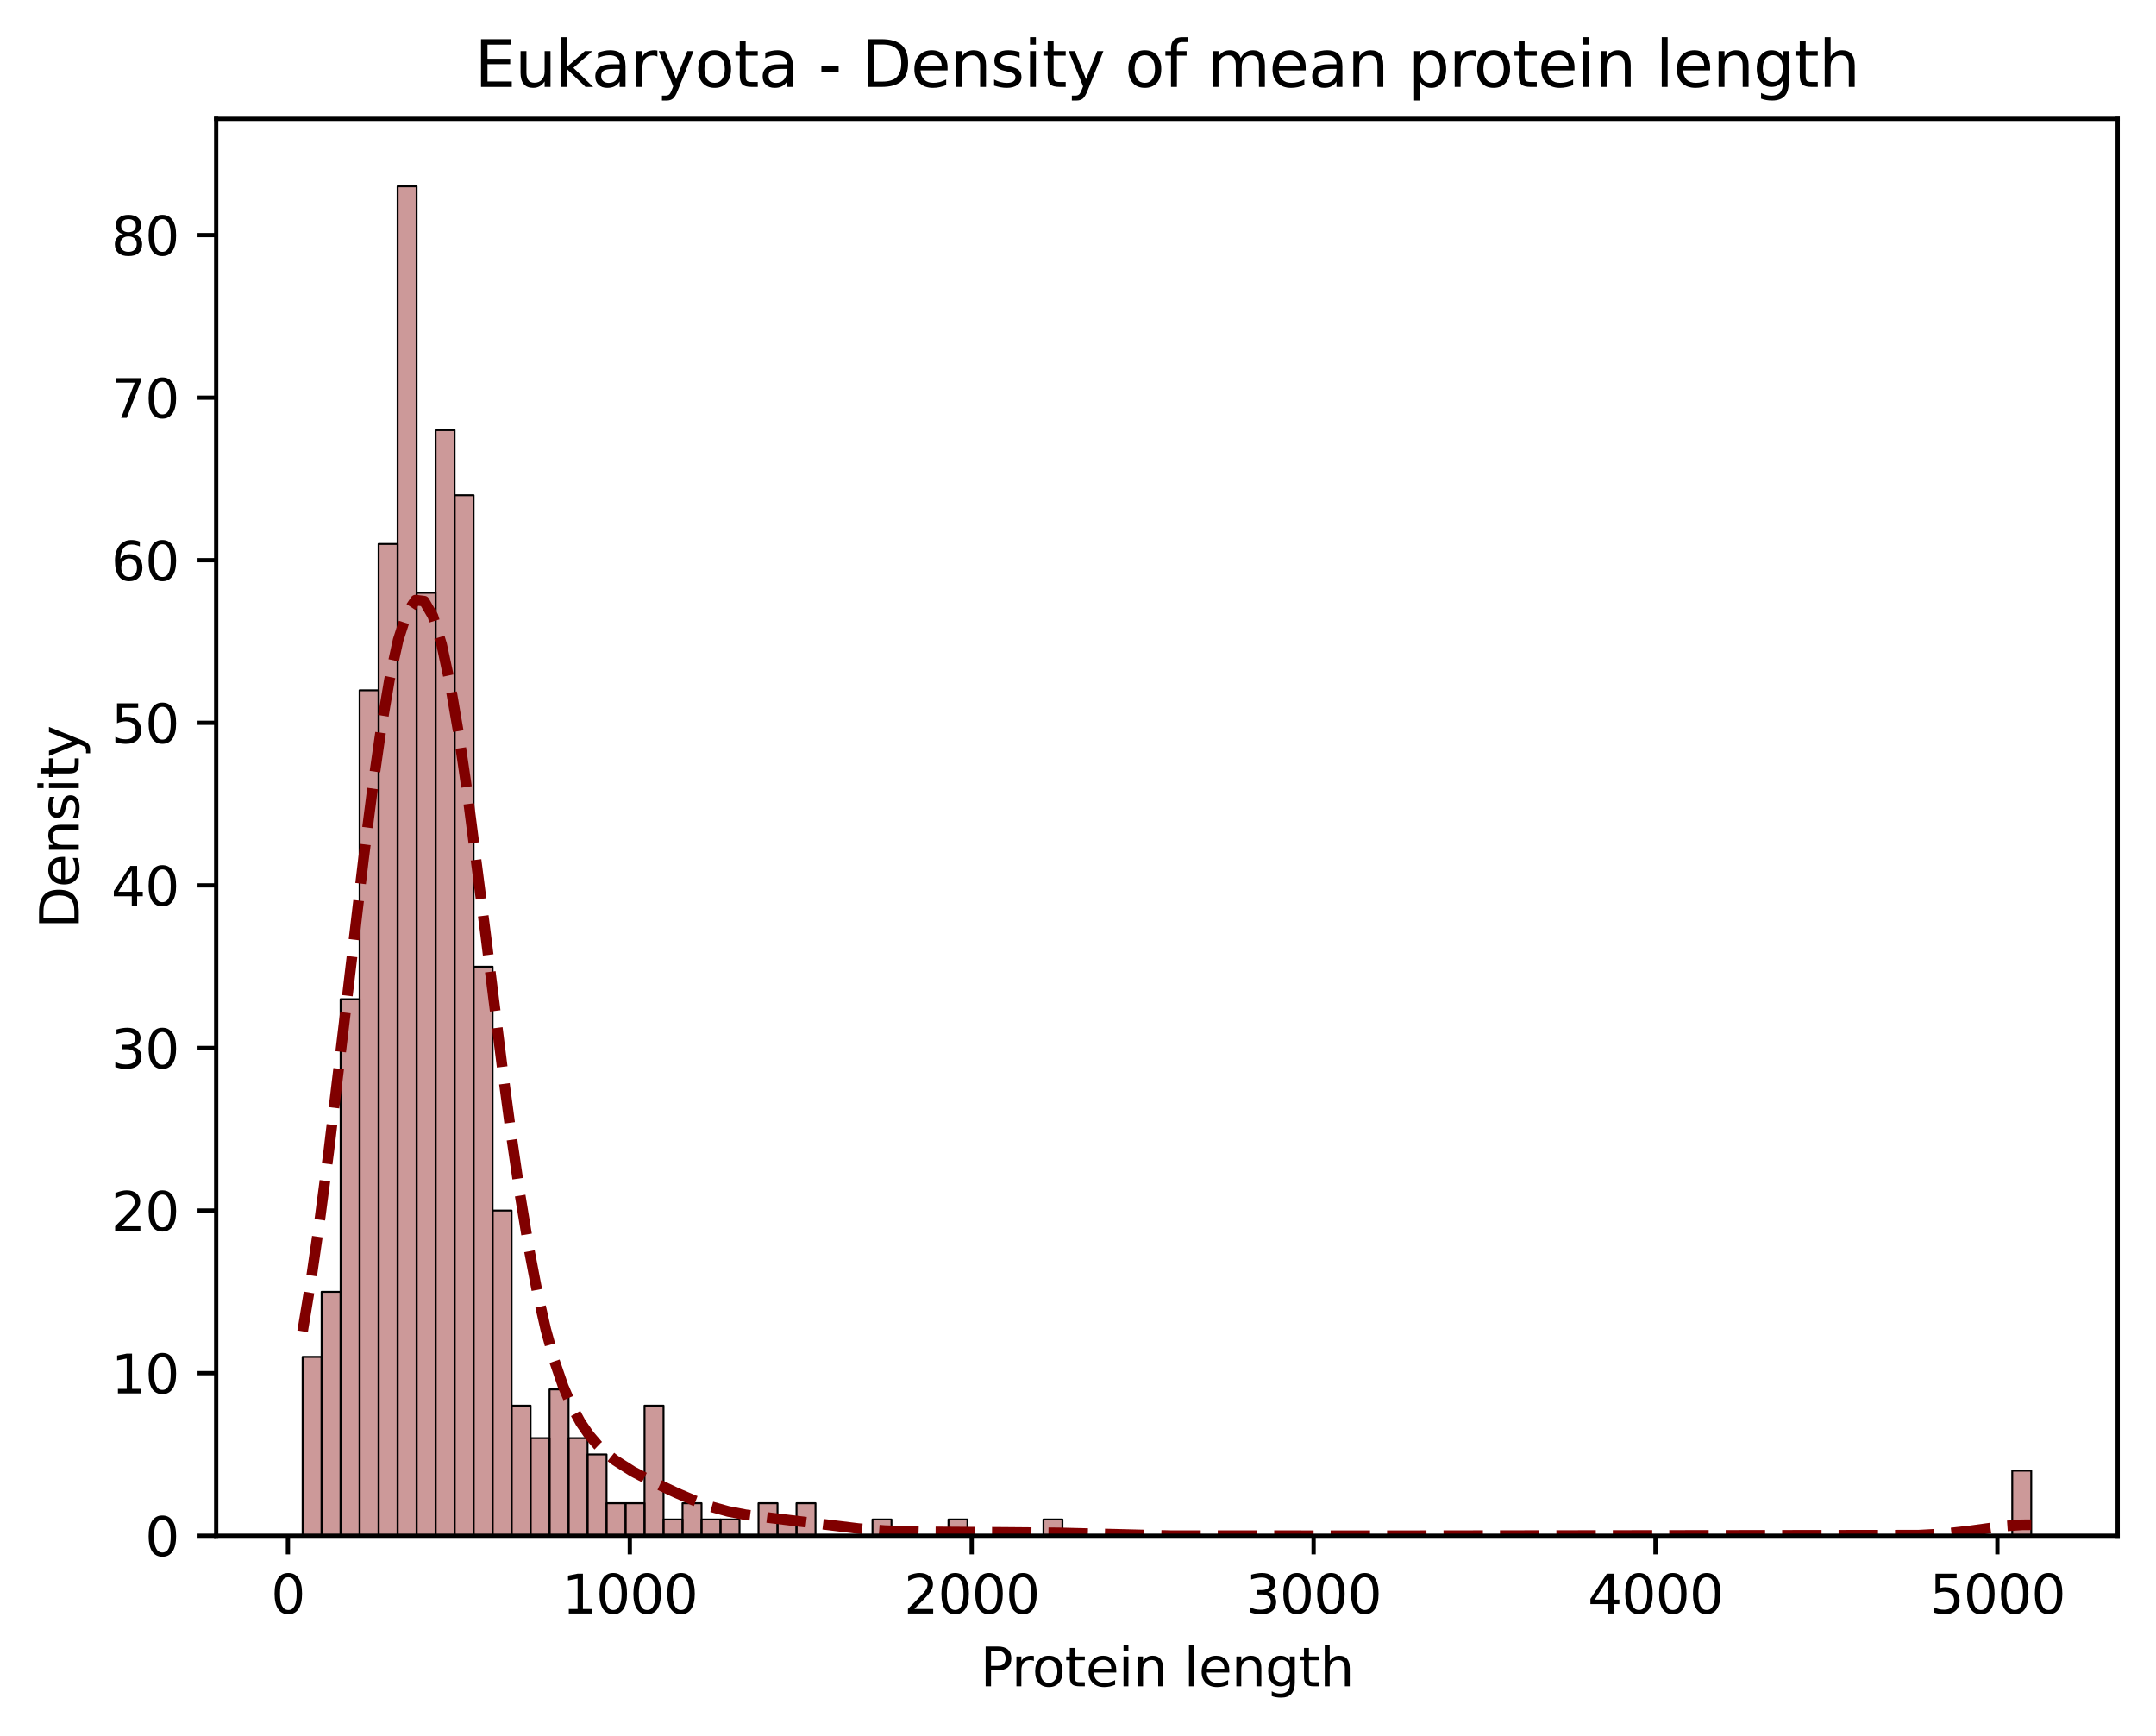 <?xml version="1.0" encoding="utf-8" standalone="no"?>
<!DOCTYPE svg PUBLIC "-//W3C//DTD SVG 1.1//EN"
  "http://www.w3.org/Graphics/SVG/1.1/DTD/svg11.dtd">
<svg xmlns:xlink="http://www.w3.org/1999/xlink" width="404.923pt" height="325.986pt" viewBox="0 0 404.923 325.986" xmlns="http://www.w3.org/2000/svg" version="1.1">
 <defs>
  <style type="text/css">*{stroke-linejoin: round; stroke-linecap: butt}</style>
 </defs>
 <g id="figure_1">
  <g id="patch_1">
   <path d="M 0 325.986 
L 404.923 325.986 
L 404.923 0 
L 0 0 
z
" style="fill: #ffffff"/>
  </g>
  <g id="axes_1">
   <g id="patch_2">
    <path d="M 40.603 288.43 
L 397.723 288.43 
L 397.723 22.318 
L 40.603 22.318 
z
" style="fill: #ffffff"/>
   </g>
   <g id="patch_3">
    <path d="M 56.836 288.43 
L 60.403 288.43 
L 60.403 254.842 
L 56.836 254.842 
z
" clip-path="url(#p739dfd1e8f)" style="fill: #800000; fill-opacity: 0.4; stroke: #000000; stroke-width: 0.357; stroke-linejoin: miter"/>
   </g>
   <g id="patch_4">
    <path d="M 60.403 288.43 
L 63.971 288.43 
L 63.971 242.628 
L 60.403 242.628 
z
" clip-path="url(#p739dfd1e8f)" style="fill: #800000; fill-opacity: 0.4; stroke: #000000; stroke-width: 0.357; stroke-linejoin: miter"/>
   </g>
   <g id="patch_5">
    <path d="M 63.971 288.43 
L 67.539 288.43 
L 67.539 187.665 
L 63.971 187.665 
z
" clip-path="url(#p739dfd1e8f)" style="fill: #800000; fill-opacity: 0.4; stroke: #000000; stroke-width: 0.357; stroke-linejoin: miter"/>
   </g>
   <g id="patch_6">
    <path d="M 67.539 288.43 
L 71.106 288.43 
L 71.106 129.648 
L 67.539 129.648 
z
" clip-path="url(#p739dfd1e8f)" style="fill: #800000; fill-opacity: 0.4; stroke: #000000; stroke-width: 0.357; stroke-linejoin: miter"/>
   </g>
   <g id="patch_7">
    <path d="M 71.106 288.43 
L 74.674 288.43 
L 74.674 102.167 
L 71.106 102.167 
z
" clip-path="url(#p739dfd1e8f)" style="fill: #800000; fill-opacity: 0.4; stroke: #000000; stroke-width: 0.357; stroke-linejoin: miter"/>
   </g>
   <g id="patch_8">
    <path d="M 74.674 288.43 
L 78.242 288.43 
L 78.242 34.99 
L 74.674 34.99 
z
" clip-path="url(#p739dfd1e8f)" style="fill: #800000; fill-opacity: 0.4; stroke: #000000; stroke-width: 0.357; stroke-linejoin: miter"/>
   </g>
   <g id="patch_9">
    <path d="M 78.242 288.43 
L 81.809 288.43 
L 81.809 111.327 
L 78.242 111.327 
z
" clip-path="url(#p739dfd1e8f)" style="fill: #800000; fill-opacity: 0.4; stroke: #000000; stroke-width: 0.357; stroke-linejoin: miter"/>
   </g>
   <g id="patch_10">
    <path d="M 81.809 288.43 
L 85.377 288.43 
L 85.377 80.793 
L 81.809 80.793 
z
" clip-path="url(#p739dfd1e8f)" style="fill: #800000; fill-opacity: 0.4; stroke: #000000; stroke-width: 0.357; stroke-linejoin: miter"/>
   </g>
   <g id="patch_11">
    <path d="M 85.377 288.43 
L 88.945 288.43 
L 88.945 93.007 
L 85.377 93.007 
z
" clip-path="url(#p739dfd1e8f)" style="fill: #800000; fill-opacity: 0.4; stroke: #000000; stroke-width: 0.357; stroke-linejoin: miter"/>
   </g>
   <g id="patch_12">
    <path d="M 88.945 288.43 
L 92.512 288.43 
L 92.512 181.558 
L 88.945 181.558 
z
" clip-path="url(#p739dfd1e8f)" style="fill: #800000; fill-opacity: 0.4; stroke: #000000; stroke-width: 0.357; stroke-linejoin: miter"/>
   </g>
   <g id="patch_13">
    <path d="M 92.512 288.43 
L 96.08 288.43 
L 96.08 227.36 
L 92.512 227.36 
z
" clip-path="url(#p739dfd1e8f)" style="fill: #800000; fill-opacity: 0.4; stroke: #000000; stroke-width: 0.357; stroke-linejoin: miter"/>
   </g>
   <g id="patch_14">
    <path d="M 96.08 288.43 
L 99.647 288.43 
L 99.647 264.002 
L 96.08 264.002 
z
" clip-path="url(#p739dfd1e8f)" style="fill: #800000; fill-opacity: 0.4; stroke: #000000; stroke-width: 0.357; stroke-linejoin: miter"/>
   </g>
   <g id="patch_15">
    <path d="M 99.647 288.43 
L 103.215 288.43 
L 103.215 270.109 
L 99.647 270.109 
z
" clip-path="url(#p739dfd1e8f)" style="fill: #800000; fill-opacity: 0.4; stroke: #000000; stroke-width: 0.357; stroke-linejoin: miter"/>
   </g>
   <g id="patch_16">
    <path d="M 103.215 288.43 
L 106.783 288.43 
L 106.783 260.949 
L 103.215 260.949 
z
" clip-path="url(#p739dfd1e8f)" style="fill: #800000; fill-opacity: 0.4; stroke: #000000; stroke-width: 0.357; stroke-linejoin: miter"/>
   </g>
   <g id="patch_17">
    <path d="M 106.783 288.43 
L 110.35 288.43 
L 110.35 270.109 
L 106.783 270.109 
z
" clip-path="url(#p739dfd1e8f)" style="fill: #800000; fill-opacity: 0.4; stroke: #000000; stroke-width: 0.357; stroke-linejoin: miter"/>
   </g>
   <g id="patch_18">
    <path d="M 110.35 288.43 
L 113.918 288.43 
L 113.918 273.163 
L 110.35 273.163 
z
" clip-path="url(#p739dfd1e8f)" style="fill: #800000; fill-opacity: 0.4; stroke: #000000; stroke-width: 0.357; stroke-linejoin: miter"/>
   </g>
   <g id="patch_19">
    <path d="M 113.918 288.43 
L 117.486 288.43 
L 117.486 282.323 
L 113.918 282.323 
z
" clip-path="url(#p739dfd1e8f)" style="fill: #800000; fill-opacity: 0.4; stroke: #000000; stroke-width: 0.357; stroke-linejoin: miter"/>
   </g>
   <g id="patch_20">
    <path d="M 117.486 288.43 
L 121.053 288.43 
L 121.053 282.323 
L 117.486 282.323 
z
" clip-path="url(#p739dfd1e8f)" style="fill: #800000; fill-opacity: 0.4; stroke: #000000; stroke-width: 0.357; stroke-linejoin: miter"/>
   </g>
   <g id="patch_21">
    <path d="M 121.053 288.43 
L 124.621 288.43 
L 124.621 264.002 
L 121.053 264.002 
z
" clip-path="url(#p739dfd1e8f)" style="fill: #800000; fill-opacity: 0.4; stroke: #000000; stroke-width: 0.357; stroke-linejoin: miter"/>
   </g>
   <g id="patch_22">
    <path d="M 124.621 288.43 
L 128.189 288.43 
L 128.189 285.377 
L 124.621 285.377 
z
" clip-path="url(#p739dfd1e8f)" style="fill: #800000; fill-opacity: 0.4; stroke: #000000; stroke-width: 0.357; stroke-linejoin: miter"/>
   </g>
   <g id="patch_23">
    <path d="M 128.189 288.43 
L 131.756 288.43 
L 131.756 282.323 
L 128.189 282.323 
z
" clip-path="url(#p739dfd1e8f)" style="fill: #800000; fill-opacity: 0.4; stroke: #000000; stroke-width: 0.357; stroke-linejoin: miter"/>
   </g>
   <g id="patch_24">
    <path d="M 131.756 288.43 
L 135.324 288.43 
L 135.324 285.377 
L 131.756 285.377 
z
" clip-path="url(#p739dfd1e8f)" style="fill: #800000; fill-opacity: 0.4; stroke: #000000; stroke-width: 0.357; stroke-linejoin: miter"/>
   </g>
   <g id="patch_25">
    <path d="M 135.324 288.43 
L 138.891 288.43 
L 138.891 285.377 
L 135.324 285.377 
z
" clip-path="url(#p739dfd1e8f)" style="fill: #800000; fill-opacity: 0.4; stroke: #000000; stroke-width: 0.357; stroke-linejoin: miter"/>
   </g>
   <g id="patch_26">
    <path d="M 138.891 288.43 
L 142.459 288.43 
L 142.459 288.43 
L 138.891 288.43 
z
" clip-path="url(#p739dfd1e8f)" style="fill: #800000; fill-opacity: 0.4; stroke: #000000; stroke-width: 0.357; stroke-linejoin: miter"/>
   </g>
   <g id="patch_27">
    <path d="M 142.459 288.43 
L 146.027 288.43 
L 146.027 282.323 
L 142.459 282.323 
z
" clip-path="url(#p739dfd1e8f)" style="fill: #800000; fill-opacity: 0.4; stroke: #000000; stroke-width: 0.357; stroke-linejoin: miter"/>
   </g>
   <g id="patch_28">
    <path d="M 146.027 288.43 
L 149.594 288.43 
L 149.594 285.377 
L 146.027 285.377 
z
" clip-path="url(#p739dfd1e8f)" style="fill: #800000; fill-opacity: 0.4; stroke: #000000; stroke-width: 0.357; stroke-linejoin: miter"/>
   </g>
   <g id="patch_29">
    <path d="M 149.594 288.43 
L 153.162 288.43 
L 153.162 282.323 
L 149.594 282.323 
z
" clip-path="url(#p739dfd1e8f)" style="fill: #800000; fill-opacity: 0.4; stroke: #000000; stroke-width: 0.357; stroke-linejoin: miter"/>
   </g>
   <g id="patch_30">
    <path d="M 153.162 288.43 
L 156.73 288.43 
L 156.73 288.43 
L 153.162 288.43 
z
" clip-path="url(#p739dfd1e8f)" style="fill: #800000; fill-opacity: 0.4; stroke: #000000; stroke-width: 0.357; stroke-linejoin: miter"/>
   </g>
   <g id="patch_31">
    <path d="M 156.73 288.43 
L 160.297 288.43 
L 160.297 288.43 
L 156.73 288.43 
z
" clip-path="url(#p739dfd1e8f)" style="fill: #800000; fill-opacity: 0.4; stroke: #000000; stroke-width: 0.357; stroke-linejoin: miter"/>
   </g>
   <g id="patch_32">
    <path d="M 160.297 288.43 
L 163.865 288.43 
L 163.865 288.43 
L 160.297 288.43 
z
" clip-path="url(#p739dfd1e8f)" style="fill: #800000; fill-opacity: 0.4; stroke: #000000; stroke-width: 0.357; stroke-linejoin: miter"/>
   </g>
   <g id="patch_33">
    <path d="M 163.865 288.43 
L 167.432 288.43 
L 167.432 285.377 
L 163.865 285.377 
z
" clip-path="url(#p739dfd1e8f)" style="fill: #800000; fill-opacity: 0.4; stroke: #000000; stroke-width: 0.357; stroke-linejoin: miter"/>
   </g>
   <g id="patch_34">
    <path d="M 167.432 288.43 
L 171 288.43 
L 171 288.43 
L 167.432 288.43 
z
" clip-path="url(#p739dfd1e8f)" style="fill: #800000; fill-opacity: 0.4; stroke: #000000; stroke-width: 0.357; stroke-linejoin: miter"/>
   </g>
   <g id="patch_35">
    <path d="M 171 288.43 
L 174.568 288.43 
L 174.568 288.43 
L 171 288.43 
z
" clip-path="url(#p739dfd1e8f)" style="fill: #800000; fill-opacity: 0.4; stroke: #000000; stroke-width: 0.357; stroke-linejoin: miter"/>
   </g>
   <g id="patch_36">
    <path d="M 174.568 288.43 
L 178.135 288.43 
L 178.135 288.43 
L 174.568 288.43 
z
" clip-path="url(#p739dfd1e8f)" style="fill: #800000; fill-opacity: 0.4; stroke: #000000; stroke-width: 0.357; stroke-linejoin: miter"/>
   </g>
   <g id="patch_37">
    <path d="M 178.135 288.43 
L 181.703 288.43 
L 181.703 285.377 
L 178.135 285.377 
z
" clip-path="url(#p739dfd1e8f)" style="fill: #800000; fill-opacity: 0.4; stroke: #000000; stroke-width: 0.357; stroke-linejoin: miter"/>
   </g>
   <g id="patch_38">
    <path d="M 181.703 288.43 
L 185.271 288.43 
L 185.271 288.43 
L 181.703 288.43 
z
" clip-path="url(#p739dfd1e8f)" style="fill: #800000; fill-opacity: 0.4; stroke: #000000; stroke-width: 0.357; stroke-linejoin: miter"/>
   </g>
   <g id="patch_39">
    <path d="M 185.271 288.43 
L 188.838 288.43 
L 188.838 288.43 
L 185.271 288.43 
z
" clip-path="url(#p739dfd1e8f)" style="fill: #800000; fill-opacity: 0.4; stroke: #000000; stroke-width: 0.357; stroke-linejoin: miter"/>
   </g>
   <g id="patch_40">
    <path d="M 188.838 288.43 
L 192.406 288.43 
L 192.406 288.43 
L 188.838 288.43 
z
" clip-path="url(#p739dfd1e8f)" style="fill: #800000; fill-opacity: 0.4; stroke: #000000; stroke-width: 0.357; stroke-linejoin: miter"/>
   </g>
   <g id="patch_41">
    <path d="M 192.406 288.43 
L 195.974 288.43 
L 195.974 288.43 
L 192.406 288.43 
z
" clip-path="url(#p739dfd1e8f)" style="fill: #800000; fill-opacity: 0.4; stroke: #000000; stroke-width: 0.357; stroke-linejoin: miter"/>
   </g>
   <g id="patch_42">
    <path d="M 195.974 288.43 
L 199.541 288.43 
L 199.541 285.377 
L 195.974 285.377 
z
" clip-path="url(#p739dfd1e8f)" style="fill: #800000; fill-opacity: 0.4; stroke: #000000; stroke-width: 0.357; stroke-linejoin: miter"/>
   </g>
   <g id="patch_43">
    <path d="M 199.541 288.43 
L 203.109 288.43 
L 203.109 288.43 
L 199.541 288.43 
z
" clip-path="url(#p739dfd1e8f)" style="fill: #800000; fill-opacity: 0.4; stroke: #000000; stroke-width: 0.357; stroke-linejoin: miter"/>
   </g>
   <g id="patch_44">
    <path d="M 203.109 288.43 
L 206.676 288.43 
L 206.676 288.43 
L 203.109 288.43 
z
" clip-path="url(#p739dfd1e8f)" style="fill: #800000; fill-opacity: 0.4; stroke: #000000; stroke-width: 0.357; stroke-linejoin: miter"/>
   </g>
   <g id="patch_45">
    <path d="M 206.676 288.43 
L 210.244 288.43 
L 210.244 288.43 
L 206.676 288.43 
z
" clip-path="url(#p739dfd1e8f)" style="fill: #800000; fill-opacity: 0.4; stroke: #000000; stroke-width: 0.357; stroke-linejoin: miter"/>
   </g>
   <g id="patch_46">
    <path d="M 210.244 288.43 
L 213.812 288.43 
L 213.812 288.43 
L 210.244 288.43 
z
" clip-path="url(#p739dfd1e8f)" style="fill: #800000; fill-opacity: 0.4; stroke: #000000; stroke-width: 0.357; stroke-linejoin: miter"/>
   </g>
   <g id="patch_47">
    <path d="M 213.812 288.43 
L 217.379 288.43 
L 217.379 288.43 
L 213.812 288.43 
z
" clip-path="url(#p739dfd1e8f)" style="fill: #800000; fill-opacity: 0.4; stroke: #000000; stroke-width: 0.357; stroke-linejoin: miter"/>
   </g>
   <g id="patch_48">
    <path d="M 217.379 288.43 
L 220.947 288.43 
L 220.947 288.43 
L 217.379 288.43 
z
" clip-path="url(#p739dfd1e8f)" style="fill: #800000; fill-opacity: 0.4; stroke: #000000; stroke-width: 0.357; stroke-linejoin: miter"/>
   </g>
   <g id="patch_49">
    <path d="M 220.947 288.43 
L 224.515 288.43 
L 224.515 288.43 
L 220.947 288.43 
z
" clip-path="url(#p739dfd1e8f)" style="fill: #800000; fill-opacity: 0.4; stroke: #000000; stroke-width: 0.357; stroke-linejoin: miter"/>
   </g>
   <g id="patch_50">
    <path d="M 224.515 288.43 
L 228.082 288.43 
L 228.082 288.43 
L 224.515 288.43 
z
" clip-path="url(#p739dfd1e8f)" style="fill: #800000; fill-opacity: 0.4; stroke: #000000; stroke-width: 0.357; stroke-linejoin: miter"/>
   </g>
   <g id="patch_51">
    <path d="M 228.082 288.43 
L 231.65 288.43 
L 231.65 288.43 
L 228.082 288.43 
z
" clip-path="url(#p739dfd1e8f)" style="fill: #800000; fill-opacity: 0.4; stroke: #000000; stroke-width: 0.357; stroke-linejoin: miter"/>
   </g>
   <g id="patch_52">
    <path d="M 231.65 288.43 
L 235.217 288.43 
L 235.217 288.43 
L 231.65 288.43 
z
" clip-path="url(#p739dfd1e8f)" style="fill: #800000; fill-opacity: 0.4; stroke: #000000; stroke-width: 0.357; stroke-linejoin: miter"/>
   </g>
   <g id="patch_53">
    <path d="M 235.217 288.43 
L 238.785 288.43 
L 238.785 288.43 
L 235.217 288.43 
z
" clip-path="url(#p739dfd1e8f)" style="fill: #800000; fill-opacity: 0.4; stroke: #000000; stroke-width: 0.357; stroke-linejoin: miter"/>
   </g>
   <g id="patch_54">
    <path d="M 238.785 288.43 
L 242.353 288.43 
L 242.353 288.43 
L 238.785 288.43 
z
" clip-path="url(#p739dfd1e8f)" style="fill: #800000; fill-opacity: 0.4; stroke: #000000; stroke-width: 0.357; stroke-linejoin: miter"/>
   </g>
   <g id="patch_55">
    <path d="M 242.353 288.43 
L 245.92 288.43 
L 245.92 288.43 
L 242.353 288.43 
z
" clip-path="url(#p739dfd1e8f)" style="fill: #800000; fill-opacity: 0.4; stroke: #000000; stroke-width: 0.357; stroke-linejoin: miter"/>
   </g>
   <g id="patch_56">
    <path d="M 245.92 288.43 
L 249.488 288.43 
L 249.488 288.43 
L 245.92 288.43 
z
" clip-path="url(#p739dfd1e8f)" style="fill: #800000; fill-opacity: 0.4; stroke: #000000; stroke-width: 0.357; stroke-linejoin: miter"/>
   </g>
   <g id="patch_57">
    <path d="M 249.488 288.43 
L 253.056 288.43 
L 253.056 288.43 
L 249.488 288.43 
z
" clip-path="url(#p739dfd1e8f)" style="fill: #800000; fill-opacity: 0.4; stroke: #000000; stroke-width: 0.357; stroke-linejoin: miter"/>
   </g>
   <g id="patch_58">
    <path d="M 253.056 288.43 
L 256.623 288.43 
L 256.623 288.43 
L 253.056 288.43 
z
" clip-path="url(#p739dfd1e8f)" style="fill: #800000; fill-opacity: 0.4; stroke: #000000; stroke-width: 0.357; stroke-linejoin: miter"/>
   </g>
   <g id="patch_59">
    <path d="M 256.623 288.43 
L 260.191 288.43 
L 260.191 288.43 
L 256.623 288.43 
z
" clip-path="url(#p739dfd1e8f)" style="fill: #800000; fill-opacity: 0.4; stroke: #000000; stroke-width: 0.357; stroke-linejoin: miter"/>
   </g>
   <g id="patch_60">
    <path d="M 260.191 288.43 
L 263.759 288.43 
L 263.759 288.43 
L 260.191 288.43 
z
" clip-path="url(#p739dfd1e8f)" style="fill: #800000; fill-opacity: 0.4; stroke: #000000; stroke-width: 0.357; stroke-linejoin: miter"/>
   </g>
   <g id="patch_61">
    <path d="M 263.759 288.43 
L 267.326 288.43 
L 267.326 288.43 
L 263.759 288.43 
z
" clip-path="url(#p739dfd1e8f)" style="fill: #800000; fill-opacity: 0.4; stroke: #000000; stroke-width: 0.357; stroke-linejoin: miter"/>
   </g>
   <g id="patch_62">
    <path d="M 267.326 288.43 
L 270.894 288.43 
L 270.894 288.43 
L 267.326 288.43 
z
" clip-path="url(#p739dfd1e8f)" style="fill: #800000; fill-opacity: 0.4; stroke: #000000; stroke-width: 0.357; stroke-linejoin: miter"/>
   </g>
   <g id="patch_63">
    <path d="M 270.894 288.43 
L 274.461 288.43 
L 274.461 288.43 
L 270.894 288.43 
z
" clip-path="url(#p739dfd1e8f)" style="fill: #800000; fill-opacity: 0.4; stroke: #000000; stroke-width: 0.357; stroke-linejoin: miter"/>
   </g>
   <g id="patch_64">
    <path d="M 274.461 288.43 
L 278.029 288.43 
L 278.029 288.43 
L 274.461 288.43 
z
" clip-path="url(#p739dfd1e8f)" style="fill: #800000; fill-opacity: 0.4; stroke: #000000; stroke-width: 0.357; stroke-linejoin: miter"/>
   </g>
   <g id="patch_65">
    <path d="M 278.029 288.43 
L 281.597 288.43 
L 281.597 288.43 
L 278.029 288.43 
z
" clip-path="url(#p739dfd1e8f)" style="fill: #800000; fill-opacity: 0.4; stroke: #000000; stroke-width: 0.357; stroke-linejoin: miter"/>
   </g>
   <g id="patch_66">
    <path d="M 281.597 288.43 
L 285.164 288.43 
L 285.164 288.43 
L 281.597 288.43 
z
" clip-path="url(#p739dfd1e8f)" style="fill: #800000; fill-opacity: 0.4; stroke: #000000; stroke-width: 0.357; stroke-linejoin: miter"/>
   </g>
   <g id="patch_67">
    <path d="M 285.164 288.43 
L 288.732 288.43 
L 288.732 288.43 
L 285.164 288.43 
z
" clip-path="url(#p739dfd1e8f)" style="fill: #800000; fill-opacity: 0.4; stroke: #000000; stroke-width: 0.357; stroke-linejoin: miter"/>
   </g>
   <g id="patch_68">
    <path d="M 288.732 288.43 
L 292.3 288.43 
L 292.3 288.43 
L 288.732 288.43 
z
" clip-path="url(#p739dfd1e8f)" style="fill: #800000; fill-opacity: 0.4; stroke: #000000; stroke-width: 0.357; stroke-linejoin: miter"/>
   </g>
   <g id="patch_69">
    <path d="M 292.3 288.43 
L 295.867 288.43 
L 295.867 288.43 
L 292.3 288.43 
z
" clip-path="url(#p739dfd1e8f)" style="fill: #800000; fill-opacity: 0.4; stroke: #000000; stroke-width: 0.357; stroke-linejoin: miter"/>
   </g>
   <g id="patch_70">
    <path d="M 295.867 288.43 
L 299.435 288.43 
L 299.435 288.43 
L 295.867 288.43 
z
" clip-path="url(#p739dfd1e8f)" style="fill: #800000; fill-opacity: 0.4; stroke: #000000; stroke-width: 0.357; stroke-linejoin: miter"/>
   </g>
   <g id="patch_71">
    <path d="M 299.435 288.43 
L 303.002 288.43 
L 303.002 288.43 
L 299.435 288.43 
z
" clip-path="url(#p739dfd1e8f)" style="fill: #800000; fill-opacity: 0.4; stroke: #000000; stroke-width: 0.357; stroke-linejoin: miter"/>
   </g>
   <g id="patch_72">
    <path d="M 303.002 288.43 
L 306.57 288.43 
L 306.57 288.43 
L 303.002 288.43 
z
" clip-path="url(#p739dfd1e8f)" style="fill: #800000; fill-opacity: 0.4; stroke: #000000; stroke-width: 0.357; stroke-linejoin: miter"/>
   </g>
   <g id="patch_73">
    <path d="M 306.57 288.43 
L 310.138 288.43 
L 310.138 288.43 
L 306.57 288.43 
z
" clip-path="url(#p739dfd1e8f)" style="fill: #800000; fill-opacity: 0.4; stroke: #000000; stroke-width: 0.357; stroke-linejoin: miter"/>
   </g>
   <g id="patch_74">
    <path d="M 310.138 288.43 
L 313.705 288.43 
L 313.705 288.43 
L 310.138 288.43 
z
" clip-path="url(#p739dfd1e8f)" style="fill: #800000; fill-opacity: 0.4; stroke: #000000; stroke-width: 0.357; stroke-linejoin: miter"/>
   </g>
   <g id="patch_75">
    <path d="M 313.705 288.43 
L 317.273 288.43 
L 317.273 288.43 
L 313.705 288.43 
z
" clip-path="url(#p739dfd1e8f)" style="fill: #800000; fill-opacity: 0.4; stroke: #000000; stroke-width: 0.357; stroke-linejoin: miter"/>
   </g>
   <g id="patch_76">
    <path d="M 317.273 288.43 
L 320.841 288.43 
L 320.841 288.43 
L 317.273 288.43 
z
" clip-path="url(#p739dfd1e8f)" style="fill: #800000; fill-opacity: 0.4; stroke: #000000; stroke-width: 0.357; stroke-linejoin: miter"/>
   </g>
   <g id="patch_77">
    <path d="M 320.841 288.43 
L 324.408 288.43 
L 324.408 288.43 
L 320.841 288.43 
z
" clip-path="url(#p739dfd1e8f)" style="fill: #800000; fill-opacity: 0.4; stroke: #000000; stroke-width: 0.357; stroke-linejoin: miter"/>
   </g>
   <g id="patch_78">
    <path d="M 324.408 288.43 
L 327.976 288.43 
L 327.976 288.43 
L 324.408 288.43 
z
" clip-path="url(#p739dfd1e8f)" style="fill: #800000; fill-opacity: 0.4; stroke: #000000; stroke-width: 0.357; stroke-linejoin: miter"/>
   </g>
   <g id="patch_79">
    <path d="M 327.976 288.43 
L 331.544 288.43 
L 331.544 288.43 
L 327.976 288.43 
z
" clip-path="url(#p739dfd1e8f)" style="fill: #800000; fill-opacity: 0.4; stroke: #000000; stroke-width: 0.357; stroke-linejoin: miter"/>
   </g>
   <g id="patch_80">
    <path d="M 331.544 288.43 
L 335.111 288.43 
L 335.111 288.43 
L 331.544 288.43 
z
" clip-path="url(#p739dfd1e8f)" style="fill: #800000; fill-opacity: 0.4; stroke: #000000; stroke-width: 0.357; stroke-linejoin: miter"/>
   </g>
   <g id="patch_81">
    <path d="M 335.111 288.43 
L 338.679 288.43 
L 338.679 288.43 
L 335.111 288.43 
z
" clip-path="url(#p739dfd1e8f)" style="fill: #800000; fill-opacity: 0.4; stroke: #000000; stroke-width: 0.357; stroke-linejoin: miter"/>
   </g>
   <g id="patch_82">
    <path d="M 338.679 288.43 
L 342.246 288.43 
L 342.246 288.43 
L 338.679 288.43 
z
" clip-path="url(#p739dfd1e8f)" style="fill: #800000; fill-opacity: 0.4; stroke: #000000; stroke-width: 0.357; stroke-linejoin: miter"/>
   </g>
   <g id="patch_83">
    <path d="M 342.246 288.43 
L 345.814 288.43 
L 345.814 288.43 
L 342.246 288.43 
z
" clip-path="url(#p739dfd1e8f)" style="fill: #800000; fill-opacity: 0.4; stroke: #000000; stroke-width: 0.357; stroke-linejoin: miter"/>
   </g>
   <g id="patch_84">
    <path d="M 345.814 288.43 
L 349.382 288.43 
L 349.382 288.43 
L 345.814 288.43 
z
" clip-path="url(#p739dfd1e8f)" style="fill: #800000; fill-opacity: 0.4; stroke: #000000; stroke-width: 0.357; stroke-linejoin: miter"/>
   </g>
   <g id="patch_85">
    <path d="M 349.382 288.43 
L 352.949 288.43 
L 352.949 288.43 
L 349.382 288.43 
z
" clip-path="url(#p739dfd1e8f)" style="fill: #800000; fill-opacity: 0.4; stroke: #000000; stroke-width: 0.357; stroke-linejoin: miter"/>
   </g>
   <g id="patch_86">
    <path d="M 352.949 288.43 
L 356.517 288.43 
L 356.517 288.43 
L 352.949 288.43 
z
" clip-path="url(#p739dfd1e8f)" style="fill: #800000; fill-opacity: 0.4; stroke: #000000; stroke-width: 0.357; stroke-linejoin: miter"/>
   </g>
   <g id="patch_87">
    <path d="M 356.517 288.43 
L 360.085 288.43 
L 360.085 288.43 
L 356.517 288.43 
z
" clip-path="url(#p739dfd1e8f)" style="fill: #800000; fill-opacity: 0.4; stroke: #000000; stroke-width: 0.357; stroke-linejoin: miter"/>
   </g>
   <g id="patch_88">
    <path d="M 360.085 288.43 
L 363.652 288.43 
L 363.652 288.43 
L 360.085 288.43 
z
" clip-path="url(#p739dfd1e8f)" style="fill: #800000; fill-opacity: 0.4; stroke: #000000; stroke-width: 0.357; stroke-linejoin: miter"/>
   </g>
   <g id="patch_89">
    <path d="M 363.652 288.43 
L 367.22 288.43 
L 367.22 288.43 
L 363.652 288.43 
z
" clip-path="url(#p739dfd1e8f)" style="fill: #800000; fill-opacity: 0.4; stroke: #000000; stroke-width: 0.357; stroke-linejoin: miter"/>
   </g>
   <g id="patch_90">
    <path d="M 367.22 288.43 
L 370.788 288.43 
L 370.788 288.43 
L 367.22 288.43 
z
" clip-path="url(#p739dfd1e8f)" style="fill: #800000; fill-opacity: 0.4; stroke: #000000; stroke-width: 0.357; stroke-linejoin: miter"/>
   </g>
   <g id="patch_91">
    <path d="M 370.788 288.43 
L 374.355 288.43 
L 374.355 288.43 
L 370.788 288.43 
z
" clip-path="url(#p739dfd1e8f)" style="fill: #800000; fill-opacity: 0.4; stroke: #000000; stroke-width: 0.357; stroke-linejoin: miter"/>
   </g>
   <g id="patch_92">
    <path d="M 374.355 288.43 
L 377.923 288.43 
L 377.923 288.43 
L 374.355 288.43 
z
" clip-path="url(#p739dfd1e8f)" style="fill: #800000; fill-opacity: 0.4; stroke: #000000; stroke-width: 0.357; stroke-linejoin: miter"/>
   </g>
   <g id="patch_93">
    <path d="M 377.923 288.43 
L 381.49 288.43 
L 381.49 276.216 
L 377.923 276.216 
z
" clip-path="url(#p739dfd1e8f)" style="fill: #800000; fill-opacity: 0.4; stroke: #000000; stroke-width: 0.357; stroke-linejoin: miter"/>
   </g>
   <g id="matplotlib.axis_1">
    <g id="xtick_1">
     <g id="line2d_1">
      <defs>
       <path id="m70fba35eb9" d="M 0 0 
L 0 3.5 
" style="stroke: #000000; stroke-width: 0.8"/>
      </defs>
      <g>
       <use xlink:href="#m70fba35eb9" x="54.075" y="288.43" style="stroke: #000000; stroke-width: 0.8"/>
      </g>
     </g>
     <g id="text_1">
      <!-- 0 -->
      <g transform="translate(50.893 303.029) scale(0.1 -0.1)">
       <defs>
        <path id="DejaVuSans-30" d="M 2034 4250 
Q 1547 4250 1301 3770 
Q 1056 3291 1056 2328 
Q 1056 1369 1301 889 
Q 1547 409 2034 409 
Q 2525 409 2770 889 
Q 3016 1369 3016 2328 
Q 3016 3291 2770 3770 
Q 2525 4250 2034 4250 
z
M 2034 4750 
Q 2819 4750 3233 4129 
Q 3647 3509 3647 2328 
Q 3647 1150 3233 529 
Q 2819 -91 2034 -91 
Q 1250 -91 836 529 
Q 422 1150 422 2328 
Q 422 3509 836 4129 
Q 1250 4750 2034 4750 
z
" transform="scale(0.016)"/>
       </defs>
       <use xlink:href="#DejaVuSans-30"/>
      </g>
     </g>
    </g>
    <g id="xtick_2">
     <g id="line2d_2">
      <g>
       <use xlink:href="#m70fba35eb9" x="118.286" y="288.43" style="stroke: #000000; stroke-width: 0.8"/>
      </g>
     </g>
     <g id="text_2">
      <!-- 1000 -->
      <g transform="translate(105.561 303.029) scale(0.1 -0.1)">
       <defs>
        <path id="DejaVuSans-31" d="M 794 531 
L 1825 531 
L 1825 4091 
L 703 3866 
L 703 4441 
L 1819 4666 
L 2450 4666 
L 2450 531 
L 3481 531 
L 3481 0 
L 794 0 
L 794 531 
z
" transform="scale(0.016)"/>
       </defs>
       <use xlink:href="#DejaVuSans-31"/>
       <use xlink:href="#DejaVuSans-30" x="63.623"/>
       <use xlink:href="#DejaVuSans-30" x="127.246"/>
       <use xlink:href="#DejaVuSans-30" x="190.869"/>
      </g>
     </g>
    </g>
    <g id="xtick_3">
     <g id="line2d_3">
      <g>
       <use xlink:href="#m70fba35eb9" x="182.498" y="288.43" style="stroke: #000000; stroke-width: 0.8"/>
      </g>
     </g>
     <g id="text_3">
      <!-- 2000 -->
      <g transform="translate(169.773 303.029) scale(0.1 -0.1)">
       <defs>
        <path id="DejaVuSans-32" d="M 1228 531 
L 3431 531 
L 3431 0 
L 469 0 
L 469 531 
Q 828 903 1448 1529 
Q 2069 2156 2228 2338 
Q 2531 2678 2651 2914 
Q 2772 3150 2772 3378 
Q 2772 3750 2511 3984 
Q 2250 4219 1831 4219 
Q 1534 4219 1204 4116 
Q 875 4013 500 3803 
L 500 4441 
Q 881 4594 1212 4672 
Q 1544 4750 1819 4750 
Q 2544 4750 2975 4387 
Q 3406 4025 3406 3419 
Q 3406 3131 3298 2873 
Q 3191 2616 2906 2266 
Q 2828 2175 2409 1742 
Q 1991 1309 1228 531 
z
" transform="scale(0.016)"/>
       </defs>
       <use xlink:href="#DejaVuSans-32"/>
       <use xlink:href="#DejaVuSans-30" x="63.623"/>
       <use xlink:href="#DejaVuSans-30" x="127.246"/>
       <use xlink:href="#DejaVuSans-30" x="190.869"/>
      </g>
     </g>
    </g>
    <g id="xtick_4">
     <g id="line2d_4">
      <g>
       <use xlink:href="#m70fba35eb9" x="246.71" y="288.43" style="stroke: #000000; stroke-width: 0.8"/>
      </g>
     </g>
     <g id="text_4">
      <!-- 3000 -->
      <g transform="translate(233.985 303.029) scale(0.1 -0.1)">
       <defs>
        <path id="DejaVuSans-33" d="M 2597 2516 
Q 3050 2419 3304 2112 
Q 3559 1806 3559 1356 
Q 3559 666 3084 287 
Q 2609 -91 1734 -91 
Q 1441 -91 1130 -33 
Q 819 25 488 141 
L 488 750 
Q 750 597 1062 519 
Q 1375 441 1716 441 
Q 2309 441 2620 675 
Q 2931 909 2931 1356 
Q 2931 1769 2642 2001 
Q 2353 2234 1838 2234 
L 1294 2234 
L 1294 2753 
L 1863 2753 
Q 2328 2753 2575 2939 
Q 2822 3125 2822 3475 
Q 2822 3834 2567 4026 
Q 2313 4219 1838 4219 
Q 1578 4219 1281 4162 
Q 984 4106 628 3988 
L 628 4550 
Q 988 4650 1302 4700 
Q 1616 4750 1894 4750 
Q 2613 4750 3031 4423 
Q 3450 4097 3450 3541 
Q 3450 3153 3228 2886 
Q 3006 2619 2597 2516 
z
" transform="scale(0.016)"/>
       </defs>
       <use xlink:href="#DejaVuSans-33"/>
       <use xlink:href="#DejaVuSans-30" x="63.623"/>
       <use xlink:href="#DejaVuSans-30" x="127.246"/>
       <use xlink:href="#DejaVuSans-30" x="190.869"/>
      </g>
     </g>
    </g>
    <g id="xtick_5">
     <g id="line2d_5">
      <g>
       <use xlink:href="#m70fba35eb9" x="310.922" y="288.43" style="stroke: #000000; stroke-width: 0.8"/>
      </g>
     </g>
     <g id="text_5">
      <!-- 4000 -->
      <g transform="translate(298.197 303.029) scale(0.1 -0.1)">
       <defs>
        <path id="DejaVuSans-34" d="M 2419 4116 
L 825 1625 
L 2419 1625 
L 2419 4116 
z
M 2253 4666 
L 3047 4666 
L 3047 1625 
L 3713 1625 
L 3713 1100 
L 3047 1100 
L 3047 0 
L 2419 0 
L 2419 1100 
L 313 1100 
L 313 1709 
L 2253 4666 
z
" transform="scale(0.016)"/>
       </defs>
       <use xlink:href="#DejaVuSans-34"/>
       <use xlink:href="#DejaVuSans-30" x="63.623"/>
       <use xlink:href="#DejaVuSans-30" x="127.246"/>
       <use xlink:href="#DejaVuSans-30" x="190.869"/>
      </g>
     </g>
    </g>
    <g id="xtick_6">
     <g id="line2d_6">
      <g>
       <use xlink:href="#m70fba35eb9" x="375.133" y="288.43" style="stroke: #000000; stroke-width: 0.8"/>
      </g>
     </g>
     <g id="text_6">
      <!-- 5000 -->
      <g transform="translate(362.408 303.029) scale(0.1 -0.1)">
       <defs>
        <path id="DejaVuSans-35" d="M 691 4666 
L 3169 4666 
L 3169 4134 
L 1269 4134 
L 1269 2991 
Q 1406 3038 1543 3061 
Q 1681 3084 1819 3084 
Q 2600 3084 3056 2656 
Q 3513 2228 3513 1497 
Q 3513 744 3044 326 
Q 2575 -91 1722 -91 
Q 1428 -91 1123 -41 
Q 819 9 494 109 
L 494 744 
Q 775 591 1075 516 
Q 1375 441 1709 441 
Q 2250 441 2565 725 
Q 2881 1009 2881 1497 
Q 2881 1984 2565 2268 
Q 2250 2553 1709 2553 
Q 1456 2553 1204 2497 
Q 953 2441 691 2322 
L 691 4666 
z
" transform="scale(0.016)"/>
       </defs>
       <use xlink:href="#DejaVuSans-35"/>
       <use xlink:href="#DejaVuSans-30" x="63.623"/>
       <use xlink:href="#DejaVuSans-30" x="127.246"/>
       <use xlink:href="#DejaVuSans-30" x="190.869"/>
      </g>
     </g>
    </g>
    <g id="text_7">
     <!-- Protein length -->
     <g transform="translate(184.112 316.707) scale(0.1 -0.1)">
      <defs>
       <path id="DejaVuSans-50" d="M 1259 4147 
L 1259 2394 
L 2053 2394 
Q 2494 2394 2734 2622 
Q 2975 2850 2975 3272 
Q 2975 3691 2734 3919 
Q 2494 4147 2053 4147 
L 1259 4147 
z
M 628 4666 
L 2053 4666 
Q 2838 4666 3239 4311 
Q 3641 3956 3641 3272 
Q 3641 2581 3239 2228 
Q 2838 1875 2053 1875 
L 1259 1875 
L 1259 0 
L 628 0 
L 628 4666 
z
" transform="scale(0.016)"/>
       <path id="DejaVuSans-72" d="M 2631 2963 
Q 2534 3019 2420 3045 
Q 2306 3072 2169 3072 
Q 1681 3072 1420 2755 
Q 1159 2438 1159 1844 
L 1159 0 
L 581 0 
L 581 3500 
L 1159 3500 
L 1159 2956 
Q 1341 3275 1631 3429 
Q 1922 3584 2338 3584 
Q 2397 3584 2469 3576 
Q 2541 3569 2628 3553 
L 2631 2963 
z
" transform="scale(0.016)"/>
       <path id="DejaVuSans-6f" d="M 1959 3097 
Q 1497 3097 1228 2736 
Q 959 2375 959 1747 
Q 959 1119 1226 758 
Q 1494 397 1959 397 
Q 2419 397 2687 759 
Q 2956 1122 2956 1747 
Q 2956 2369 2687 2733 
Q 2419 3097 1959 3097 
z
M 1959 3584 
Q 2709 3584 3137 3096 
Q 3566 2609 3566 1747 
Q 3566 888 3137 398 
Q 2709 -91 1959 -91 
Q 1206 -91 779 398 
Q 353 888 353 1747 
Q 353 2609 779 3096 
Q 1206 3584 1959 3584 
z
" transform="scale(0.016)"/>
       <path id="DejaVuSans-74" d="M 1172 4494 
L 1172 3500 
L 2356 3500 
L 2356 3053 
L 1172 3053 
L 1172 1153 
Q 1172 725 1289 603 
Q 1406 481 1766 481 
L 2356 481 
L 2356 0 
L 1766 0 
Q 1100 0 847 248 
Q 594 497 594 1153 
L 594 3053 
L 172 3053 
L 172 3500 
L 594 3500 
L 594 4494 
L 1172 4494 
z
" transform="scale(0.016)"/>
       <path id="DejaVuSans-65" d="M 3597 1894 
L 3597 1613 
L 953 1613 
Q 991 1019 1311 708 
Q 1631 397 2203 397 
Q 2534 397 2845 478 
Q 3156 559 3463 722 
L 3463 178 
Q 3153 47 2828 -22 
Q 2503 -91 2169 -91 
Q 1331 -91 842 396 
Q 353 884 353 1716 
Q 353 2575 817 3079 
Q 1281 3584 2069 3584 
Q 2775 3584 3186 3129 
Q 3597 2675 3597 1894 
z
M 3022 2063 
Q 3016 2534 2758 2815 
Q 2500 3097 2075 3097 
Q 1594 3097 1305 2825 
Q 1016 2553 972 2059 
L 3022 2063 
z
" transform="scale(0.016)"/>
       <path id="DejaVuSans-69" d="M 603 3500 
L 1178 3500 
L 1178 0 
L 603 0 
L 603 3500 
z
M 603 4863 
L 1178 4863 
L 1178 4134 
L 603 4134 
L 603 4863 
z
" transform="scale(0.016)"/>
       <path id="DejaVuSans-6e" d="M 3513 2113 
L 3513 0 
L 2938 0 
L 2938 2094 
Q 2938 2591 2744 2837 
Q 2550 3084 2163 3084 
Q 1697 3084 1428 2787 
Q 1159 2491 1159 1978 
L 1159 0 
L 581 0 
L 581 3500 
L 1159 3500 
L 1159 2956 
Q 1366 3272 1645 3428 
Q 1925 3584 2291 3584 
Q 2894 3584 3203 3211 
Q 3513 2838 3513 2113 
z
" transform="scale(0.016)"/>
       <path id="DejaVuSans-20" transform="scale(0.016)"/>
       <path id="DejaVuSans-6c" d="M 603 4863 
L 1178 4863 
L 1178 0 
L 603 0 
L 603 4863 
z
" transform="scale(0.016)"/>
       <path id="DejaVuSans-67" d="M 2906 1791 
Q 2906 2416 2648 2759 
Q 2391 3103 1925 3103 
Q 1463 3103 1205 2759 
Q 947 2416 947 1791 
Q 947 1169 1205 825 
Q 1463 481 1925 481 
Q 2391 481 2648 825 
Q 2906 1169 2906 1791 
z
M 3481 434 
Q 3481 -459 3084 -895 
Q 2688 -1331 1869 -1331 
Q 1566 -1331 1297 -1286 
Q 1028 -1241 775 -1147 
L 775 -588 
Q 1028 -725 1275 -790 
Q 1522 -856 1778 -856 
Q 2344 -856 2625 -561 
Q 2906 -266 2906 331 
L 2906 616 
Q 2728 306 2450 153 
Q 2172 0 1784 0 
Q 1141 0 747 490 
Q 353 981 353 1791 
Q 353 2603 747 3093 
Q 1141 3584 1784 3584 
Q 2172 3584 2450 3431 
Q 2728 3278 2906 2969 
L 2906 3500 
L 3481 3500 
L 3481 434 
z
" transform="scale(0.016)"/>
       <path id="DejaVuSans-68" d="M 3513 2113 
L 3513 0 
L 2938 0 
L 2938 2094 
Q 2938 2591 2744 2837 
Q 2550 3084 2163 3084 
Q 1697 3084 1428 2787 
Q 1159 2491 1159 1978 
L 1159 0 
L 581 0 
L 581 4863 
L 1159 4863 
L 1159 2956 
Q 1366 3272 1645 3428 
Q 1925 3584 2291 3584 
Q 2894 3584 3203 3211 
Q 3513 2838 3513 2113 
z
" transform="scale(0.016)"/>
      </defs>
      <use xlink:href="#DejaVuSans-50"/>
      <use xlink:href="#DejaVuSans-72" x="58.553"/>
      <use xlink:href="#DejaVuSans-6f" x="97.416"/>
      <use xlink:href="#DejaVuSans-74" x="158.598"/>
      <use xlink:href="#DejaVuSans-65" x="197.807"/>
      <use xlink:href="#DejaVuSans-69" x="259.33"/>
      <use xlink:href="#DejaVuSans-6e" x="287.113"/>
      <use xlink:href="#DejaVuSans-20" x="350.492"/>
      <use xlink:href="#DejaVuSans-6c" x="382.279"/>
      <use xlink:href="#DejaVuSans-65" x="410.062"/>
      <use xlink:href="#DejaVuSans-6e" x="471.586"/>
      <use xlink:href="#DejaVuSans-67" x="534.965"/>
      <use xlink:href="#DejaVuSans-74" x="598.441"/>
      <use xlink:href="#DejaVuSans-68" x="637.65"/>
     </g>
    </g>
   </g>
   <g id="matplotlib.axis_2">
    <g id="ytick_1">
     <g id="line2d_7">
      <defs>
       <path id="medbc6d64a9" d="M 0 0 
L -3.5 0 
" style="stroke: #000000; stroke-width: 0.8"/>
      </defs>
      <g>
       <use xlink:href="#medbc6d64a9" x="40.603" y="288.43" style="stroke: #000000; stroke-width: 0.8"/>
      </g>
     </g>
     <g id="text_8">
      <!-- 0 -->
      <g transform="translate(27.241 292.229) scale(0.1 -0.1)">
       <use xlink:href="#DejaVuSans-30"/>
      </g>
     </g>
    </g>
    <g id="ytick_2">
     <g id="line2d_8">
      <g>
       <use xlink:href="#medbc6d64a9" x="40.603" y="257.895" style="stroke: #000000; stroke-width: 0.8"/>
      </g>
     </g>
     <g id="text_9">
      <!-- 10 -->
      <g transform="translate(20.878 261.694) scale(0.1 -0.1)">
       <use xlink:href="#DejaVuSans-31"/>
       <use xlink:href="#DejaVuSans-30" x="63.623"/>
      </g>
     </g>
    </g>
    <g id="ytick_3">
     <g id="line2d_9">
      <g>
       <use xlink:href="#medbc6d64a9" x="40.603" y="227.36" style="stroke: #000000; stroke-width: 0.8"/>
      </g>
     </g>
     <g id="text_10">
      <!-- 20 -->
      <g transform="translate(20.878 231.159) scale(0.1 -0.1)">
       <use xlink:href="#DejaVuSans-32"/>
       <use xlink:href="#DejaVuSans-30" x="63.623"/>
      </g>
     </g>
    </g>
    <g id="ytick_4">
     <g id="line2d_10">
      <g>
       <use xlink:href="#medbc6d64a9" x="40.603" y="196.825" style="stroke: #000000; stroke-width: 0.8"/>
      </g>
     </g>
     <g id="text_11">
      <!-- 30 -->
      <g transform="translate(20.878 200.625) scale(0.1 -0.1)">
       <use xlink:href="#DejaVuSans-33"/>
       <use xlink:href="#DejaVuSans-30" x="63.623"/>
      </g>
     </g>
    </g>
    <g id="ytick_5">
     <g id="line2d_11">
      <g>
       <use xlink:href="#medbc6d64a9" x="40.603" y="166.29" style="stroke: #000000; stroke-width: 0.8"/>
      </g>
     </g>
     <g id="text_12">
      <!-- 40 -->
      <g transform="translate(20.878 170.09) scale(0.1 -0.1)">
       <use xlink:href="#DejaVuSans-34"/>
       <use xlink:href="#DejaVuSans-30" x="63.623"/>
      </g>
     </g>
    </g>
    <g id="ytick_6">
     <g id="line2d_12">
      <g>
       <use xlink:href="#medbc6d64a9" x="40.603" y="135.755" style="stroke: #000000; stroke-width: 0.8"/>
      </g>
     </g>
     <g id="text_13">
      <!-- 50 -->
      <g transform="translate(20.878 139.555) scale(0.1 -0.1)">
       <use xlink:href="#DejaVuSans-35"/>
       <use xlink:href="#DejaVuSans-30" x="63.623"/>
      </g>
     </g>
    </g>
    <g id="ytick_7">
     <g id="line2d_13">
      <g>
       <use xlink:href="#medbc6d64a9" x="40.603" y="105.22" style="stroke: #000000; stroke-width: 0.8"/>
      </g>
     </g>
     <g id="text_14">
      <!-- 60 -->
      <g transform="translate(20.878 109.02) scale(0.1 -0.1)">
       <defs>
        <path id="DejaVuSans-36" d="M 2113 2584 
Q 1688 2584 1439 2293 
Q 1191 2003 1191 1497 
Q 1191 994 1439 701 
Q 1688 409 2113 409 
Q 2538 409 2786 701 
Q 3034 994 3034 1497 
Q 3034 2003 2786 2293 
Q 2538 2584 2113 2584 
z
M 3366 4563 
L 3366 3988 
Q 3128 4100 2886 4159 
Q 2644 4219 2406 4219 
Q 1781 4219 1451 3797 
Q 1122 3375 1075 2522 
Q 1259 2794 1537 2939 
Q 1816 3084 2150 3084 
Q 2853 3084 3261 2657 
Q 3669 2231 3669 1497 
Q 3669 778 3244 343 
Q 2819 -91 2113 -91 
Q 1303 -91 875 529 
Q 447 1150 447 2328 
Q 447 3434 972 4092 
Q 1497 4750 2381 4750 
Q 2619 4750 2861 4703 
Q 3103 4656 3366 4563 
z
" transform="scale(0.016)"/>
       </defs>
       <use xlink:href="#DejaVuSans-36"/>
       <use xlink:href="#DejaVuSans-30" x="63.623"/>
      </g>
     </g>
    </g>
    <g id="ytick_8">
     <g id="line2d_14">
      <g>
       <use xlink:href="#medbc6d64a9" x="40.603" y="74.686" style="stroke: #000000; stroke-width: 0.8"/>
      </g>
     </g>
     <g id="text_15">
      <!-- 70 -->
      <g transform="translate(20.878 78.485) scale(0.1 -0.1)">
       <defs>
        <path id="DejaVuSans-37" d="M 525 4666 
L 3525 4666 
L 3525 4397 
L 1831 0 
L 1172 0 
L 2766 4134 
L 525 4134 
L 525 4666 
z
" transform="scale(0.016)"/>
       </defs>
       <use xlink:href="#DejaVuSans-37"/>
       <use xlink:href="#DejaVuSans-30" x="63.623"/>
      </g>
     </g>
    </g>
    <g id="ytick_9">
     <g id="line2d_15">
      <g>
       <use xlink:href="#medbc6d64a9" x="40.603" y="44.151" style="stroke: #000000; stroke-width: 0.8"/>
      </g>
     </g>
     <g id="text_16">
      <!-- 80 -->
      <g transform="translate(20.878 47.95) scale(0.1 -0.1)">
       <defs>
        <path id="DejaVuSans-38" d="M 2034 2216 
Q 1584 2216 1326 1975 
Q 1069 1734 1069 1313 
Q 1069 891 1326 650 
Q 1584 409 2034 409 
Q 2484 409 2743 651 
Q 3003 894 3003 1313 
Q 3003 1734 2745 1975 
Q 2488 2216 2034 2216 
z
M 1403 2484 
Q 997 2584 770 2862 
Q 544 3141 544 3541 
Q 544 4100 942 4425 
Q 1341 4750 2034 4750 
Q 2731 4750 3128 4425 
Q 3525 4100 3525 3541 
Q 3525 3141 3298 2862 
Q 3072 2584 2669 2484 
Q 3125 2378 3379 2068 
Q 3634 1759 3634 1313 
Q 3634 634 3220 271 
Q 2806 -91 2034 -91 
Q 1263 -91 848 271 
Q 434 634 434 1313 
Q 434 1759 690 2068 
Q 947 2378 1403 2484 
z
M 1172 3481 
Q 1172 3119 1398 2916 
Q 1625 2713 2034 2713 
Q 2441 2713 2670 2916 
Q 2900 3119 2900 3481 
Q 2900 3844 2670 4047 
Q 2441 4250 2034 4250 
Q 1625 4250 1398 4047 
Q 1172 3844 1172 3481 
z
" transform="scale(0.016)"/>
       </defs>
       <use xlink:href="#DejaVuSans-38"/>
       <use xlink:href="#DejaVuSans-30" x="63.623"/>
      </g>
     </g>
    </g>
    <g id="text_17">
     <!-- Density -->
     <g transform="translate(14.798 174.383) rotate(-90) scale(0.1 -0.1)">
      <defs>
       <path id="DejaVuSans-44" d="M 1259 4147 
L 1259 519 
L 2022 519 
Q 2988 519 3436 956 
Q 3884 1394 3884 2338 
Q 3884 3275 3436 3711 
Q 2988 4147 2022 4147 
L 1259 4147 
z
M 628 4666 
L 1925 4666 
Q 3281 4666 3915 4102 
Q 4550 3538 4550 2338 
Q 4550 1131 3912 565 
Q 3275 0 1925 0 
L 628 0 
L 628 4666 
z
" transform="scale(0.016)"/>
       <path id="DejaVuSans-73" d="M 2834 3397 
L 2834 2853 
Q 2591 2978 2328 3040 
Q 2066 3103 1784 3103 
Q 1356 3103 1142 2972 
Q 928 2841 928 2578 
Q 928 2378 1081 2264 
Q 1234 2150 1697 2047 
L 1894 2003 
Q 2506 1872 2764 1633 
Q 3022 1394 3022 966 
Q 3022 478 2636 193 
Q 2250 -91 1575 -91 
Q 1294 -91 989 -36 
Q 684 19 347 128 
L 347 722 
Q 666 556 975 473 
Q 1284 391 1588 391 
Q 1994 391 2212 530 
Q 2431 669 2431 922 
Q 2431 1156 2273 1281 
Q 2116 1406 1581 1522 
L 1381 1569 
Q 847 1681 609 1914 
Q 372 2147 372 2553 
Q 372 3047 722 3315 
Q 1072 3584 1716 3584 
Q 2034 3584 2315 3537 
Q 2597 3491 2834 3397 
z
" transform="scale(0.016)"/>
       <path id="DejaVuSans-79" d="M 2059 -325 
Q 1816 -950 1584 -1140 
Q 1353 -1331 966 -1331 
L 506 -1331 
L 506 -850 
L 844 -850 
Q 1081 -850 1212 -737 
Q 1344 -625 1503 -206 
L 1606 56 
L 191 3500 
L 800 3500 
L 1894 763 
L 2988 3500 
L 3597 3500 
L 2059 -325 
z
" transform="scale(0.016)"/>
      </defs>
      <use xlink:href="#DejaVuSans-44"/>
      <use xlink:href="#DejaVuSans-65" x="77.002"/>
      <use xlink:href="#DejaVuSans-6e" x="138.525"/>
      <use xlink:href="#DejaVuSans-73" x="201.904"/>
      <use xlink:href="#DejaVuSans-69" x="254.004"/>
      <use xlink:href="#DejaVuSans-74" x="281.787"/>
      <use xlink:href="#DejaVuSans-79" x="320.996"/>
     </g>
    </g>
   </g>
   <g id="line2d_16">
    <path d="M 56.836 250.042 
L 58.467 240.101 
L 60.099 228.824 
L 61.73 216.378 
L 64.993 189.124 
L 68.256 161.458 
L 69.887 148.683 
L 71.519 137.268 
L 73.15 127.651 
L 74.782 120.192 
L 76.413 115.157 
L 78.044 112.709 
L 79.676 112.91 
L 81.307 115.724 
L 82.939 121.025 
L 84.57 128.597 
L 86.202 138.145 
L 87.833 149.296 
L 91.096 174.617 
L 94.359 200.72 
L 95.99 212.926 
L 97.622 224.098 
L 99.253 234.014 
L 100.884 242.564 
L 102.516 249.745 
L 104.147 255.641 
L 105.779 260.394 
L 107.41 264.179 
L 109.042 267.176 
L 110.673 269.553 
L 112.304 271.457 
L 113.936 273.006 
L 115.567 274.295 
L 118.83 276.364 
L 122.093 278.066 
L 126.987 280.363 
L 130.25 281.763 
L 133.513 282.959 
L 136.776 283.865 
L 140.039 284.488 
L 144.933 285.103 
L 153.09 286.088 
L 161.247 287.083 
L 166.142 287.465 
L 172.667 287.693 
L 188.982 287.806 
L 198.77 287.89 
L 219.979 288.419 
L 262.396 288.43 
L 360.282 288.324 
L 365.176 288.061 
L 370.07 287.512 
L 376.596 286.604 
L 379.859 286.375 
L 381.49 286.37 
L 381.49 286.37 
" clip-path="url(#p739dfd1e8f)" style="fill: none; stroke-dasharray: 7.4,3.2; stroke-dashoffset: 0; stroke: #800000; stroke-width: 2"/>
   </g>
   <g id="patch_94">
    <path d="M 40.603 288.43 
L 40.603 22.318 
" style="fill: none; stroke: #000000; stroke-width: 0.8; stroke-linejoin: miter; stroke-linecap: square"/>
   </g>
   <g id="patch_95">
    <path d="M 397.723 288.43 
L 397.723 22.318 
" style="fill: none; stroke: #000000; stroke-width: 0.8; stroke-linejoin: miter; stroke-linecap: square"/>
   </g>
   <g id="patch_96">
    <path d="M 40.603 288.43 
L 397.723 288.43 
" style="fill: none; stroke: #000000; stroke-width: 0.8; stroke-linejoin: miter; stroke-linecap: square"/>
   </g>
   <g id="patch_97">
    <path d="M 40.603 22.318 
L 397.723 22.318 
" style="fill: none; stroke: #000000; stroke-width: 0.8; stroke-linejoin: miter; stroke-linecap: square"/>
   </g>
   <g id="text_18">
    <!-- Eukaryota - Density of mean protein length -->
    <g transform="translate(89.139 16.318) scale(0.12 -0.12)">
     <defs>
      <path id="DejaVuSans-45" d="M 628 4666 
L 3578 4666 
L 3578 4134 
L 1259 4134 
L 1259 2753 
L 3481 2753 
L 3481 2222 
L 1259 2222 
L 1259 531 
L 3634 531 
L 3634 0 
L 628 0 
L 628 4666 
z
" transform="scale(0.016)"/>
      <path id="DejaVuSans-75" d="M 544 1381 
L 544 3500 
L 1119 3500 
L 1119 1403 
Q 1119 906 1312 657 
Q 1506 409 1894 409 
Q 2359 409 2629 706 
Q 2900 1003 2900 1516 
L 2900 3500 
L 3475 3500 
L 3475 0 
L 2900 0 
L 2900 538 
Q 2691 219 2414 64 
Q 2138 -91 1772 -91 
Q 1169 -91 856 284 
Q 544 659 544 1381 
z
M 1991 3584 
L 1991 3584 
z
" transform="scale(0.016)"/>
      <path id="DejaVuSans-6b" d="M 581 4863 
L 1159 4863 
L 1159 1991 
L 2875 3500 
L 3609 3500 
L 1753 1863 
L 3688 0 
L 2938 0 
L 1159 1709 
L 1159 0 
L 581 0 
L 581 4863 
z
" transform="scale(0.016)"/>
      <path id="DejaVuSans-61" d="M 2194 1759 
Q 1497 1759 1228 1600 
Q 959 1441 959 1056 
Q 959 750 1161 570 
Q 1363 391 1709 391 
Q 2188 391 2477 730 
Q 2766 1069 2766 1631 
L 2766 1759 
L 2194 1759 
z
M 3341 1997 
L 3341 0 
L 2766 0 
L 2766 531 
Q 2569 213 2275 61 
Q 1981 -91 1556 -91 
Q 1019 -91 701 211 
Q 384 513 384 1019 
Q 384 1609 779 1909 
Q 1175 2209 1959 2209 
L 2766 2209 
L 2766 2266 
Q 2766 2663 2505 2880 
Q 2244 3097 1772 3097 
Q 1472 3097 1187 3025 
Q 903 2953 641 2809 
L 641 3341 
Q 956 3463 1253 3523 
Q 1550 3584 1831 3584 
Q 2591 3584 2966 3190 
Q 3341 2797 3341 1997 
z
" transform="scale(0.016)"/>
      <path id="DejaVuSans-2d" d="M 313 2009 
L 1997 2009 
L 1997 1497 
L 313 1497 
L 313 2009 
z
" transform="scale(0.016)"/>
      <path id="DejaVuSans-66" d="M 2375 4863 
L 2375 4384 
L 1825 4384 
Q 1516 4384 1395 4259 
Q 1275 4134 1275 3809 
L 1275 3500 
L 2222 3500 
L 2222 3053 
L 1275 3053 
L 1275 0 
L 697 0 
L 697 3053 
L 147 3053 
L 147 3500 
L 697 3500 
L 697 3744 
Q 697 4328 969 4595 
Q 1241 4863 1831 4863 
L 2375 4863 
z
" transform="scale(0.016)"/>
      <path id="DejaVuSans-6d" d="M 3328 2828 
Q 3544 3216 3844 3400 
Q 4144 3584 4550 3584 
Q 5097 3584 5394 3201 
Q 5691 2819 5691 2113 
L 5691 0 
L 5113 0 
L 5113 2094 
Q 5113 2597 4934 2840 
Q 4756 3084 4391 3084 
Q 3944 3084 3684 2787 
Q 3425 2491 3425 1978 
L 3425 0 
L 2847 0 
L 2847 2094 
Q 2847 2600 2669 2842 
Q 2491 3084 2119 3084 
Q 1678 3084 1418 2786 
Q 1159 2488 1159 1978 
L 1159 0 
L 581 0 
L 581 3500 
L 1159 3500 
L 1159 2956 
Q 1356 3278 1631 3431 
Q 1906 3584 2284 3584 
Q 2666 3584 2933 3390 
Q 3200 3197 3328 2828 
z
" transform="scale(0.016)"/>
      <path id="DejaVuSans-70" d="M 1159 525 
L 1159 -1331 
L 581 -1331 
L 581 3500 
L 1159 3500 
L 1159 2969 
Q 1341 3281 1617 3432 
Q 1894 3584 2278 3584 
Q 2916 3584 3314 3078 
Q 3713 2572 3713 1747 
Q 3713 922 3314 415 
Q 2916 -91 2278 -91 
Q 1894 -91 1617 61 
Q 1341 213 1159 525 
z
M 3116 1747 
Q 3116 2381 2855 2742 
Q 2594 3103 2138 3103 
Q 1681 3103 1420 2742 
Q 1159 2381 1159 1747 
Q 1159 1113 1420 752 
Q 1681 391 2138 391 
Q 2594 391 2855 752 
Q 3116 1113 3116 1747 
z
" transform="scale(0.016)"/>
     </defs>
     <use xlink:href="#DejaVuSans-45"/>
     <use xlink:href="#DejaVuSans-75" x="63.184"/>
     <use xlink:href="#DejaVuSans-6b" x="126.562"/>
     <use xlink:href="#DejaVuSans-61" x="182.723"/>
     <use xlink:href="#DejaVuSans-72" x="244.002"/>
     <use xlink:href="#DejaVuSans-79" x="285.115"/>
     <use xlink:href="#DejaVuSans-6f" x="344.295"/>
     <use xlink:href="#DejaVuSans-74" x="405.477"/>
     <use xlink:href="#DejaVuSans-61" x="444.686"/>
     <use xlink:href="#DejaVuSans-20" x="505.965"/>
     <use xlink:href="#DejaVuSans-2d" x="537.752"/>
     <use xlink:href="#DejaVuSans-20" x="573.836"/>
     <use xlink:href="#DejaVuSans-44" x="605.623"/>
     <use xlink:href="#DejaVuSans-65" x="682.625"/>
     <use xlink:href="#DejaVuSans-6e" x="744.148"/>
     <use xlink:href="#DejaVuSans-73" x="807.527"/>
     <use xlink:href="#DejaVuSans-69" x="859.627"/>
     <use xlink:href="#DejaVuSans-74" x="887.41"/>
     <use xlink:href="#DejaVuSans-79" x="926.619"/>
     <use xlink:href="#DejaVuSans-20" x="985.799"/>
     <use xlink:href="#DejaVuSans-6f" x="1017.586"/>
     <use xlink:href="#DejaVuSans-66" x="1078.768"/>
     <use xlink:href="#DejaVuSans-20" x="1113.973"/>
     <use xlink:href="#DejaVuSans-6d" x="1145.76"/>
     <use xlink:href="#DejaVuSans-65" x="1243.172"/>
     <use xlink:href="#DejaVuSans-61" x="1304.695"/>
     <use xlink:href="#DejaVuSans-6e" x="1365.975"/>
     <use xlink:href="#DejaVuSans-20" x="1429.354"/>
     <use xlink:href="#DejaVuSans-70" x="1461.141"/>
     <use xlink:href="#DejaVuSans-72" x="1524.617"/>
     <use xlink:href="#DejaVuSans-6f" x="1563.48"/>
     <use xlink:href="#DejaVuSans-74" x="1624.662"/>
     <use xlink:href="#DejaVuSans-65" x="1663.871"/>
     <use xlink:href="#DejaVuSans-69" x="1725.395"/>
     <use xlink:href="#DejaVuSans-6e" x="1753.178"/>
     <use xlink:href="#DejaVuSans-20" x="1816.557"/>
     <use xlink:href="#DejaVuSans-6c" x="1848.344"/>
     <use xlink:href="#DejaVuSans-65" x="1876.127"/>
     <use xlink:href="#DejaVuSans-6e" x="1937.65"/>
     <use xlink:href="#DejaVuSans-67" x="2001.029"/>
     <use xlink:href="#DejaVuSans-74" x="2064.506"/>
     <use xlink:href="#DejaVuSans-68" x="2103.715"/>
    </g>
   </g>
  </g>
 </g>
 <defs>
  <clipPath id="p739dfd1e8f">
   <rect x="40.603" y="22.318" width="357.12" height="266.112"/>
  </clipPath>
 </defs>
</svg>
